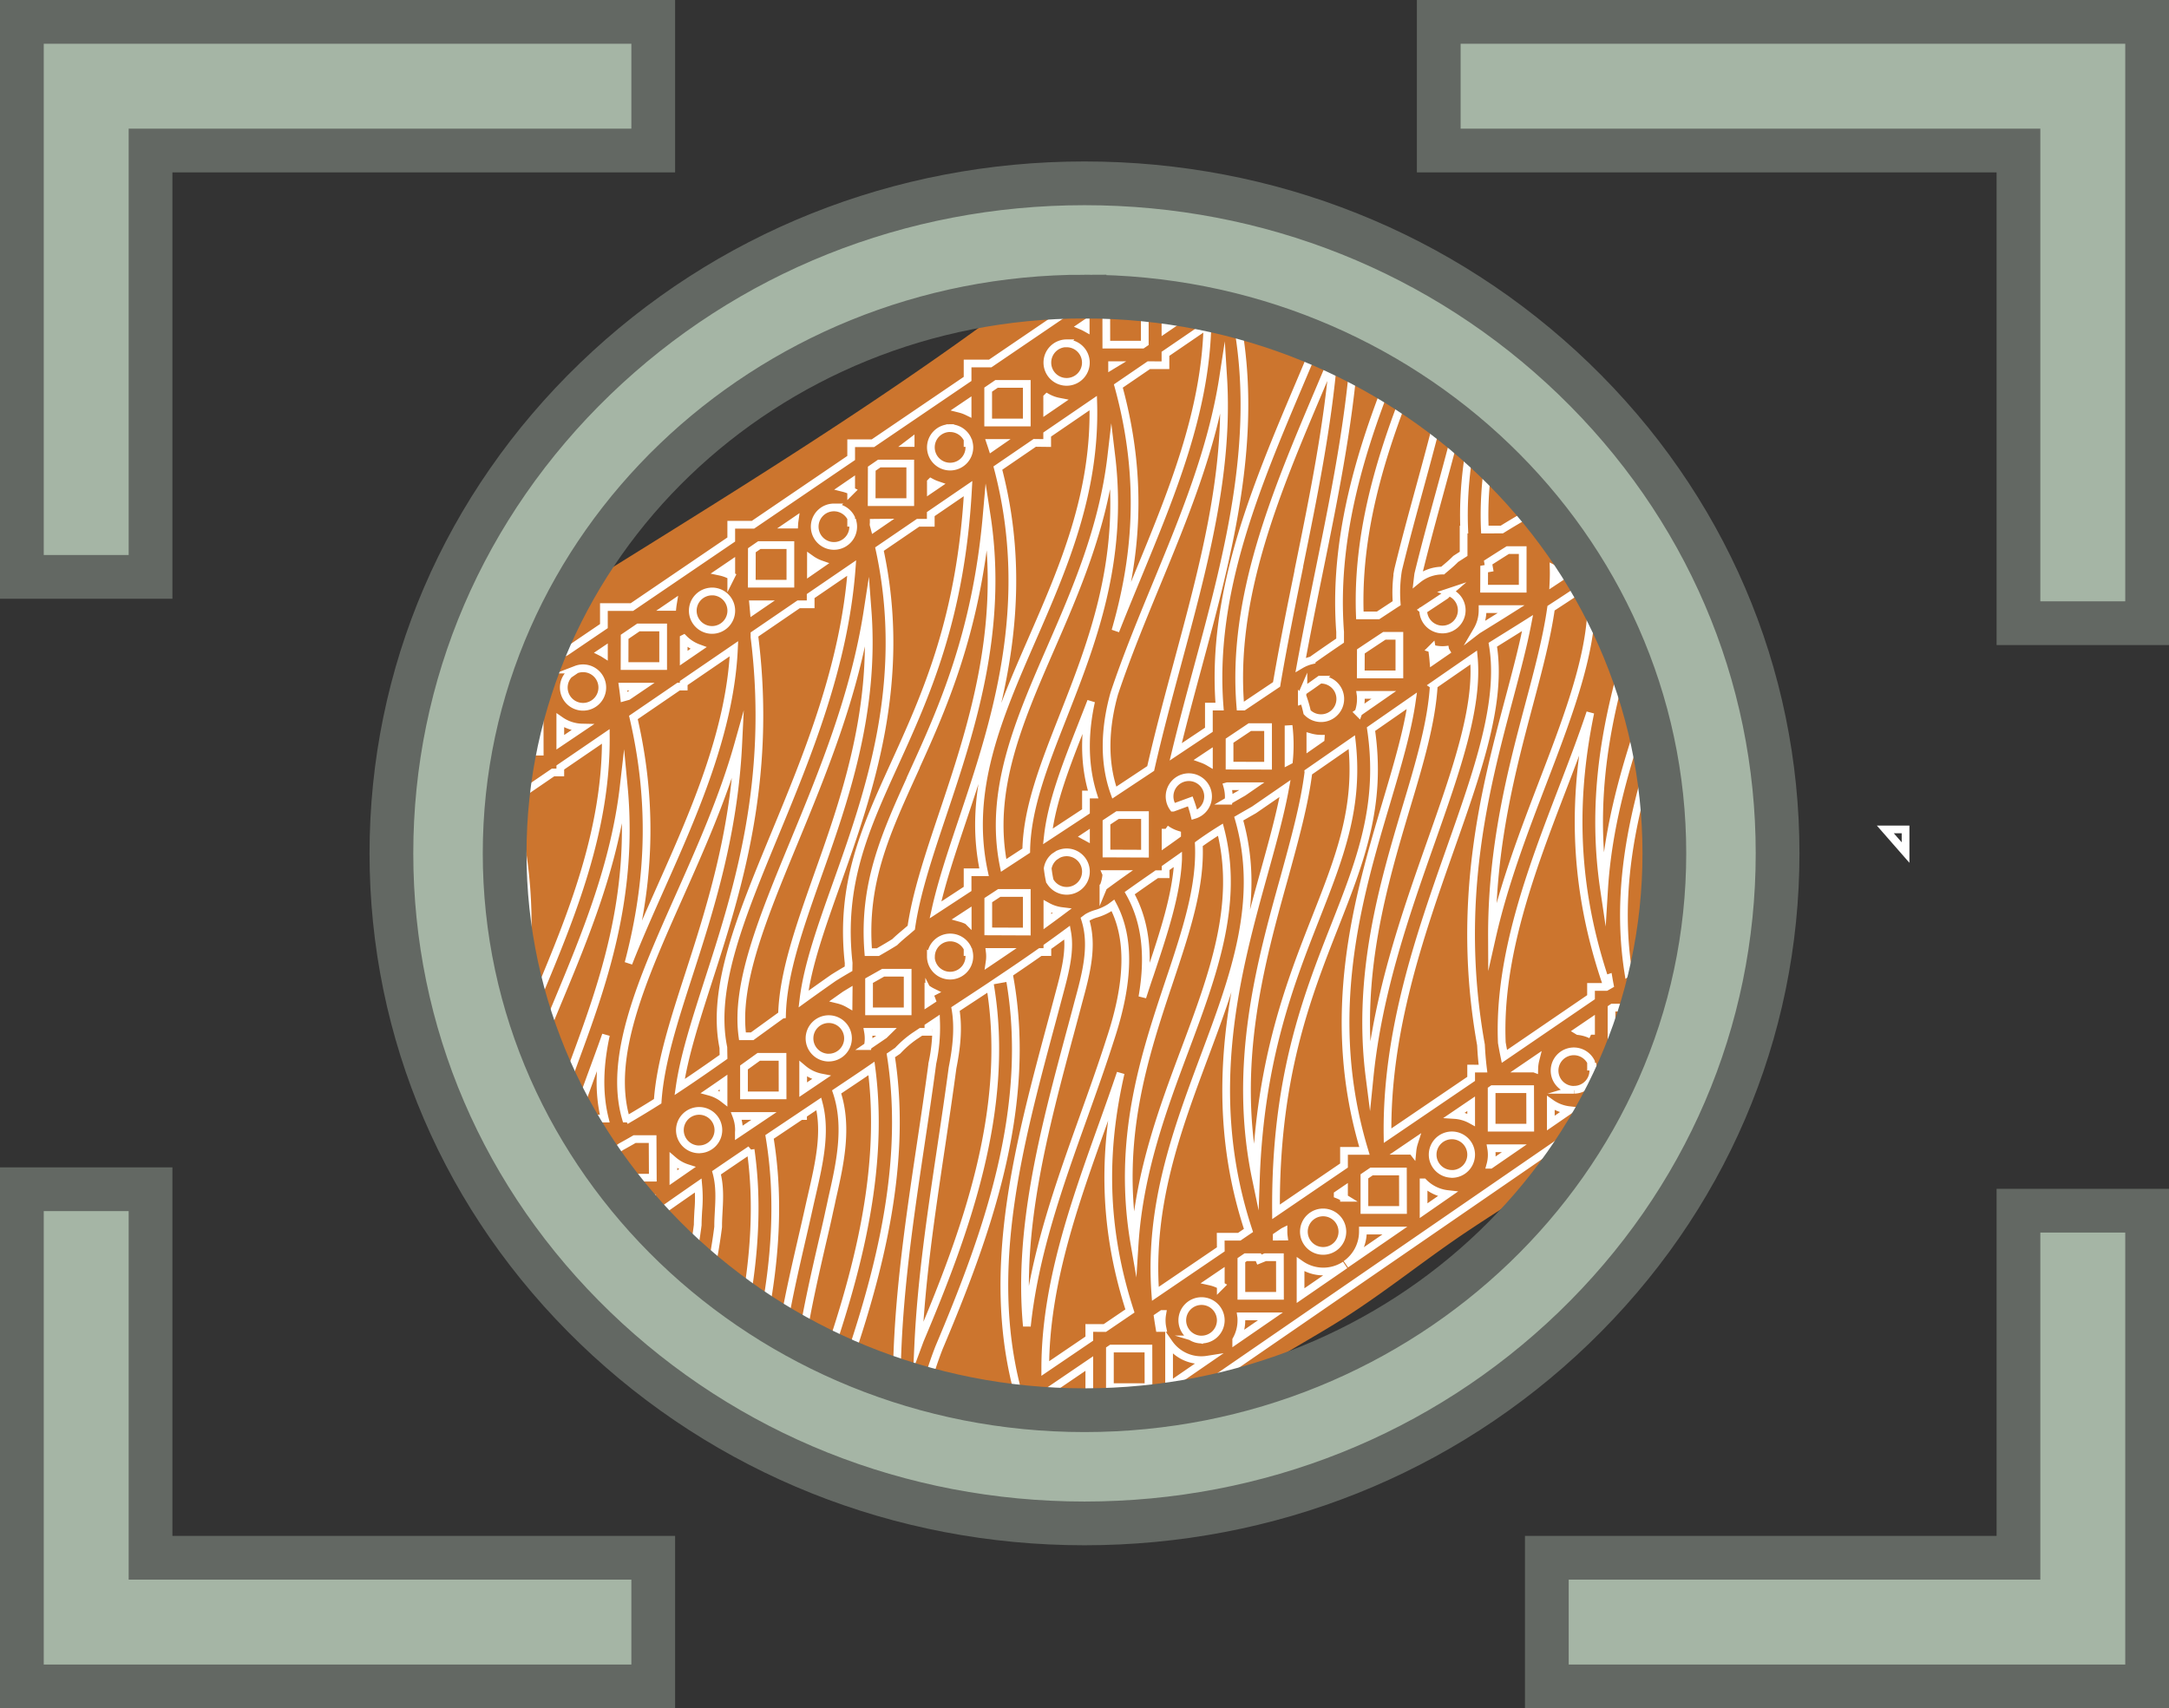 <svg xmlns="http://www.w3.org/2000/svg" viewBox="0 0 842.86 663.94"><rect x="0" y="0" width="842.86" height="663.94" fill="#333333" stroke="none"/><defs><style>.cls-1{fill:#cc752e;}.cls-2{fill:none;stroke:#fff;stroke-width:3px;}.cls-2,.cls-3{stroke-miterlimit:10;}.cls-3{fill:#a5b5a5;stroke:#636863;stroke-width:17px;}</style></defs><title>Asset 6</title><g id="Layer_2" data-name="Layer 2"><g id="icon_Image_Detection" data-name="icon Image Detection"><g id="Layer_17" data-name="Layer 17"><path class="cls-1" d="M212.73,470.55q.69,1.85,1.35,3.72,3.11,4.14,6.16,8.32a5.25,5.25,0,0,1,.89-3C218.36,476.49,215.61,473.43,212.73,470.55Z"/><path class="cls-1" d="M663.74,342.42c-.31-9.67-.39-19.42-1.45-29-1.08-9.78-3.1-19.43-4.9-29.1-2.52-13.55-4.54-27.11-4-40.73C608.89,190.57,562.68,139,506.8,98H419.25q-23.54,18.57-48,35.94C313.4,175,252.29,211.12,192.4,249.1a138.9,138.9,0,0,0-14.91,40.25c-6.92,32.32-5.49,66.93,2.11,99,4.16,17.53,11.06,33.83,18.85,50,2.08,4.32,4.15,8.64,6.15,13A65.82,65.82,0,0,1,220,463.63c7.44,7.83,13.81,16.78,22.56,23.26a5.41,5.41,0,0,1,1.15,7.47,254.5,254.5,0,0,0,28.33,23.57c13.75,9.81,28.73,19.31,44.47,25.56a202.82,202.82,0,0,0,48.77,12.7c17.35,2.26,34.86,2.49,52.22,4.66,10.05,1.26,20.07,2.7,30.12,3.77A95.58,95.58,0,0,0,460,556.7c4.86-3.85,9.27-8.21,13.94-12.26a5.14,5.14,0,0,1,1.07-1.26c15.06-13.11,33.12-21.62,49.73-32.47,15.75-10.29,30.46-22.18,46.15-32.61,16.09-10.7,32.56-20.79,49.22-30.58,14-8.24,27.71-17,41.33-25.9.55-6.13,1.1-12.27,1.61-18.41C664.76,383,664.39,362.65,663.74,342.42Z"/><path class="cls-2" d="M225.64,490.21q3.36,4.86,6.59,9.79-.08-1.61-.24-3.23Q228.77,493.54,225.64,490.21Z"/><path class="cls-2" d="M246,509.86q-.06,5.61-.4,11.44,3.55,5.8,7.08,11.61.87-8.45,1.17-16.47Q249.86,513.22,246,509.86Z"/><path class="cls-2" d="M212.73,470.55q.68,1.83,1.33,3.67,3.12,4.15,6.17,8.34a5.26,5.26,0,0,1,.89-3C218.36,476.49,215.61,473.43,212.73,470.55Z"/><path class="cls-2" d="M171.58,396.47c-1.9,4.94-3.87,9.81-5.87,14.6,1.52,2.14,3,4.27,4.58,6.4l.9,1.21q2.05-4.86,4.1-9.91Q173.26,402.67,171.58,396.47Z"/><path class="cls-2" d="M664,352.63h-.44v4.24l-30.81,21c-6.55-41.74,7.09-80.15,19.19-114.19l1.78-5a126.87,126.87,0,0,1-.34-15l-2.1-2.5c-2.1,6.41-4.45,13-6.88,19.89-9.17,25.8-19.19,54-21.06,84.63-6.38-43.06,4.35-78,13.32-107.22,1.12-3.64,2.21-7.21,3.25-10.72q-3.1-3.63-6.23-7.25c-1.41,5-3,10.17-4.67,15.62-1.26,4.1-2.55,8.31-3.83,12.64,1.54-9.72,1.74-19-.06-27.73l5.57-4Q619,203.47,607,190.31c-.89.53-1.76,1-2.63,1.45l-.58.29-.46.46-.81.81c.34-2.25.71-4.47,1.1-6.69q-3.38-3.67-6.8-7.3c-1,5-1.85,10.12-2.59,15.24a56.06,56.06,0,0,0-1.07,5.54c-3.29,1.88-6.46,3.77-9.57,5.7H577c-.64-14.07,1.19-28.22,4.46-42.47q-3.3-3.34-6.64-6.64c-4.11,16.4-6.53,32.73-5.83,49.12h-.24v9.44L566.05,217l-.37.24-.31.31c-1.37,1.37-2.76,2.53-4.23,3.76l-.54.45a15.41,15.41,0,0,0-9.73,3.48c.08-.69.16-1.39.26-2.1,2.58-10.58,5.44-21.07,8.21-31.21,3.72-13.63,7.33-26.87,10.3-40.25q-3.37-3.27-6.79-6.5c-3.1,14.85-7.09,29.5-11.23,44.65-2.8,10.25-5.7,20.86-8.31,31.61l-.07.38a54.94,54.94,0,0,0-.5,12.63l-1,.64-6.22,4.09h-7.09c-1.37-36,10.6-70.06,24.62-103.1q-3.12-2.84-6.29-5.64c-15.14,35.47-29.07,74.36-26,115.13v3.42c-3.64,2.47-7.32,5-11.08,7.67a15.36,15.36,0,0,0-4.21,1.7c2.2-12,4.63-24,7-35.67,7.2-35.34,14-68.82,14.73-103.69h6.21q-4.84-4-9.77-8H402.5q-5.31,4-10.66,8h25.71l-32.75,22.27H376v6l-36.79,25h-8.45V178l-38.16,25.95h-8.44v5.74l-38.6,26.25H234.67v7.4l-14.74,10A15.52,15.52,0,0,0,216,256l-19.47,13.24h-9.79v6.66l-7.19,4.89q-1.15,4.26-2.08,8.58c-.39,1.82-.74,3.65-1.08,5.48a7.48,7.48,0,1,1-1.91,12.67c-.34,2.88-.6,5.77-.82,8.66a15.25,15.25,0,0,0,2.57.76l-2.76,1.89q-.32,5-.4,10l15-10.24c.38,21.06-4,41.43-10.39,60.88.6,3,1.23,6,1.93,8.95.45,1.88.93,3.74,1.43,5.59,6.78-18.5,12.46-38.36,14.35-59,4.12,30-.14,57.28-6.8,81.22q2.34,5.84,4.94,11.6c10.17-32.55,17.24-71.81,5.21-116.56l16.17-11.05h2.82v-1.93l17.69-12.09c.29,36.71-13.51,69.93-25.91,99.74-6.32,15.2-12.21,29.4-15.64,42.65q2.23,4.93,4.59,9.83l1.1,2.29C201.8,425.3,209,408,216.89,389c10.52-25.28,22-53,25.49-83.4,4.1,43.33-8.46,77.68-19,106.37-5.74,15.7-11,30.09-12.53,43.52a71.68,71.68,0,0,1,9.11,8.14,7.4,7.4,0,0,1,3.61-.94,7.47,7.47,0,0,1,6.08,11.83,106.07,106.07,0,0,0,8.86,9.09,5.36,5.36,0,0,0,2.18-1.14l3.28-2.38q1.18,7.84,1.65,16.1,4.08,3.84,8.3,7.5a187.22,187.22,0,0,0-2.7-28.82c6.8-4.86,13.49-9.54,20.13-14.13a55.44,55.44,0,0,1,0,9.8c-.1,1.83-.21,3.71-.22,5.57-1.4,11.05-3.93,22.39-6.38,33.36l-.58,2.62q3.47,2.69,7,5.27.68-3.09,1.36-6.15c2.51-11.23,5.1-22.84,6.54-34.35l0-.5c0-1.71.1-3.5.2-5.38.27-4.8.55-10-.84-15.16q6.62-4.53,13.25-9a158.56,158.56,0,0,1,1.46,16.43c.69,19.22-1.79,39.88-7.72,63.87q3.52,2.27,7.14,4.42c6.57-25.79,9.32-47.93,8.58-68.57a165,165,0,0,0-2.1-21.09l12.13-8.13h.89v-.6l6.14-4.11c2.89,11,.07,23.28-2.67,35.21-.36,1.58-.72,3.14-1.06,4.67-.94,4.24-1.91,8.47-2.89,12.7-2.79,12.13-5.68,24.67-7.68,37.25-1,6-1.71,12-2.27,17.79q3.81,2,7.69,3.8c.57-6.61,1.38-13.4,2.49-20.33,2-12.3,4.82-24.71,7.58-36.71,1-4.25,2-8.5,2.9-12.76.34-1.51.69-3.05,1-4.61,3-13.16,6.43-28,1.82-41.66,4.46-3,9-6,13.54-9.13,5.76,44-8.27,88.9-22.57,128.16l.32.13a204.48,204.48,0,0,0,28.27,8.92H465.1c3-2.65,5.88-5.38,8.89-8H460.06l142.58-98.13h.07v-.05l46-31.64h.61v-.42L663,404.79c0-.53.09-1.05.13-1.58.44-5.3.73-10.62.92-15.94a7.48,7.48,0,1,1-.42-5.08v1.4h.48c0,.06,0,.13,0,.2C664.39,373.41,664.29,363,664,352.63ZM186.76,288.19a15.41,15.41,0,0,0-2.35-1l2.35-1.6ZM195.08,304c-.11-.91-.21-1.81-.34-2.72,0-.38,0-.77-.06-1.15h6Zm14.65-11.86h-15V280.11l4.26-2.89h10.71Zm1.06-23,.39-.27c0,.09,0,.18,0,.27Zm6.94,19.35V280a15.38,15.38,0,0,0,8.49,2.77Zm8.84-13.79a7.47,7.47,0,0,1-5.48-12.56l2.79-1.9a7.48,7.48,0,1,1,2.69,14.46Zm8.11-20.65c-.3-.19-.6-.37-.92-.53l.92-.62Zm-3.95,202.27a15.37,15.37,0,0,0-2.93-1.15l2.93-2ZM235,434.74h-4.24v8.7q-5.55,3.91-11.16,7.78c2-10.94,6.41-23,11.37-36.53,1.47-4,3-8.16,4.49-12.42C233,413.65,232.48,424.52,235,434.74ZM610.74,199.8a7.48,7.48,0,1,1-7.48,7.48A7.49,7.49,0,0,1,610.74,199.8Zm-7,21.28a15.34,15.34,0,0,0,5.25,1.58l-5.31,3.51C603.76,224.45,603.78,222.76,603.74,221.08Zm-9.43,52.31c3.53-13.26,6.8-25.6,8.41-37,3.9-2.53,7.75-5.06,11.69-7.69l.14-.1,3.36-2.44c2.94,22.23-7.49,49.45-18.43,78-7.27,19-15,39.24-19.71,60.06C579.63,328.67,587.54,298.85,594.31,273.39Zm-17.57-52.22,1.91-.34c-.13-.73-.24-1.46-.36-2.19,2.6-1.66,5.12-3.27,7.62-4.83h5.8v15h-15Zm-.63,16c0-.14,0-.29,0-.43h11.13c-4.13,2.61-8.45,5.29-13.11,8.16L574,245A15.37,15.37,0,0,0,576.11,237.2Zm-23-.06q4.08-2.68,8.27-5.47l.33-.22.28-.28c.35-.35.71-.69,1.07-1a7.48,7.48,0,1,1-10,7.06S553.15,237.16,553.15,237.14Zm10,15.31-6.11,4.22q-.19-2.32-.58-4.57a14.8,14.8,0,0,0,6.69.35Zm-6,13.89q7.66-5.31,15.59-10.78c1.8,19.38-6.79,43.76-16.55,71.47s-20.61,58.52-23.94,91.64c-5.08-39.73,5.36-74.93,14.11-104.39C551.56,296.83,556.33,280.78,557.16,266.34ZM538.71,312c-10.95,36.85-24.49,82.43-8.49,135.3h-7.95V453l-26.42,18c-.4-52,11.93-83.39,22.91-111.33,9.85-25.06,18.38-46.78,14-76.29l.27-.19,15.62-10.85C547,284,543.1,297.21,538.71,312Zm-18.89,152.3,2.45-1.67v2.9A15.41,15.41,0,0,0,519.82,464.31Zm1.82,14.4a7.48,7.48,0,1,1-7.48-7.48A7.49,7.49,0,0,1,521.64,478.7Zm7.18-225.52c3-2,6.07-4.05,9.12-6.06h5.85v15h-15Zm0,18.46c0-.53,0-1-.08-1.56h9l-9.3,6.46-.54.38A15.37,15.37,0,0,0,528.82,271.65Zm-22.32-3,2.93-2,.11-.08,3.35-2.39.45,0a7.48,7.48,0,1,1-5.4,12.65,45.53,45.53,0,0,0-1.34-4.87l-.72.24c0-.18,0-.36,0-.55A7.43,7.43,0,0,1,506.5,268.63Zm6.7,18.5-4,2.79c0-1.14,0-2.26,0-3.38A15.41,15.41,0,0,0,513.2,287.12Zm-4.75,13,16.87-11.7c2.83,25.37-4.67,44.48-14,68.23-9.82,25-21.66,55.13-23.28,101.36-9.21-44.15,1.79-83.86,11-116.89C503.1,326.33,506.9,312.62,508.45,300.15Zm-7.72-4.39V282a62.6,62.6,0,0,1,.15,13.67Zm4-74.73c-2.89,14.17-5.87,28.83-8.42,43.57-.09.47-.16.94-.23,1.41l-12.83,8.61H482c-3.49-42.39,13.76-83.12,30.47-122.57,1.91-4.5,3.86-9.11,5.77-13.7C515.94,165.72,510.44,192.78,504.69,221Zm-27.77,84.56h9.57l-3.42,2.36q-2.83,1.61-5.7,3.28a15.56,15.56,0,0,0,.09-1.66A15.41,15.41,0,0,0,476.92,305.59Zm.84-8v-9.7l7.87-5.27h7.09v15ZM480,118.94h37.72a73,73,0,0,1-4.11,9.61l-.12.28c-2.72,6.67-5.62,13.5-8.42,20.11-17,40.17-34.59,81.63-31.14,125.69h-4.17v9l-12.88,8.59c2.66-11,5.62-22,8.5-32.65,12.26-45.46,24.9-92.41,14.12-140.26ZM407.93,342.33a46.27,46.27,0,0,1-.8-4.84,7.48,7.48,0,0,1,2.59-4.49l1.37-.9a7.48,7.48,0,1,1-3.15,10.24Zm4.65,11.77q-2.79,2.09-5.57,4.11v-5.92A15.36,15.36,0,0,0,412.58,354.1Zm-5.4-29c1.48-13.43,7.1-27.71,13.26-43.39,1.17-3,2.36-6,3.56-9.11-2.27,10.22-3.3,23.24.78,36.2H422v6.55ZM413,278.77c-7.34,18.67-13.94,35.47-14.21,51.84L390,336.36c-5.82-29,5.92-56,18.32-84.48,9.7-22.27,20.29-46.64,23.54-74.6C436.78,218.25,424.3,250,413,278.77ZM384.63,370h5.55q-2.8,1.9-5.61,3.79a14.24,14.24,0,0,0,.05-3.79Zm-.59-8V349.85l4.26-2.79H399v15Zm45.88-22.27h5.64q-3.34,2.37-6.77,4.91A15.37,15.37,0,0,0,429.93,339.75Zm.05-8V319.64l4.31-2.85h10.65v15Zm39.48-22.18a7.5,7.5,0,0,1-5.3,7.16,54,54,0,0,0-1.61-5.24l-6.65,2.43a7.48,7.48,0,1,1,13.56-4.35ZM467.13,295l2.64-1.76v3A15.4,15.4,0,0,0,467.13,295Zm-9.71,29.38q-2.25,1.64-4.48,3.21v-5.46A15.42,15.42,0,0,0,457.42,324.37Zm.39,9.57c-.61,13.72-5.55,28.55-11,44.86-1,2.85-1.92,5.75-2.89,8.72,2.84-16.21,1.2-29.53-4.92-40.39,3.38-2.41,6.71-4.74,10-7l.52-.37h3.43v-2.39Q455.36,335.67,457.81,333.94Zm-3.4,47.39c6.44-19.31,12.23-36.66,11.44-53.23l.68-.5c2.56-1.83,5.14-3.53,7.73-5.15,7.43,28.75-2.89,56.37-13.79,85.5-8.51,22.75-17.8,47.65-19.57,75.74C433.84,443,444.63,410.63,454.4,381.33Zm3.25-123.86c-3.62,13.42-7.34,27.26-10.51,41.2L433,308.06c-5-14-2.82-28.49,0-38.54,4.78-14.31,10.7-28.67,16.43-42.57,10.67-25.87,21.6-52.38,25.89-80.3C477.61,183.46,467.85,219.64,457.66,257.47Zm-4.77-138.53h12.94l-12.94,8.85Zm0,23v-4.43l16.31-11.15c-.82,33.75-13.64,64.84-27.14,97.57-2.88,7-5.81,14.08-8.62,21.24,7.66-26.54,11.5-57.58,1.14-95.15l11.84-8.09Zm-23-21.71,1.85-1.26h13.12v14.32l-.95.65h-14Zm-8,5.44v1.72a15.42,15.42,0,0,0-1.47-.72Zm-7.48,7.78A7.48,7.48,0,1,1,407,140.9,7.49,7.49,0,0,1,414.44,133.42Zm-7.48,21a15.36,15.36,0,0,0,4.53,1.65l-4.53,3.1Zm0,17.73v-3.3l17.91-12.24c1,35-11.62,63.94-23.86,92-13.08,30-25.46,58.51-18.58,90.37H376v6.47l-12.48,8.17c2.33-10.58,6.21-22.18,10.38-34.61,12.57-37.49,28-83.46,13.86-137.12l14.33-9.8ZM362.1,388.66l-1.33.87v-4.85a15.48,15.48,0,0,0,1.66.94l-1.35.7A22,22,0,0,1,362.1,388.66Zm-.33-16.91A7.48,7.48,0,0,1,376,368.62V370h.48a7.48,7.48,0,1,1-14.76,1.72Zm11.61-14.91,2.66-1.74v2.76A15.34,15.34,0,0,0,373.38,356.84Zm12.1-183c-.18-.56-.37-1.13-.56-1.69h3ZM384,151.43l3.26-2.22H399v15H384Zm-8,5.44V160a15.34,15.34,0,0,0-3-1.1Zm-6.79,9.54a7.49,7.49,0,0,1,6.79,4.36v1.4h.48a7.45,7.45,0,0,1,.21,1.71h0a7.48,7.48,0,1,1-7.48-7.49Zm-7.48,21a15.41,15.41,0,0,0,2.38,1.05l-2.38,1.62Zm-7.86-15.52c0,.1,0,.19,0,.29h-.38Zm-15.11,10.27,2.91-2h12.05v15h-15Zm3.86,21-2.83,1.94c-.09-.34-.17-.68-.27-1s0-.61,0-.91Zm-11.86-15.55v3.15a15.34,15.34,0,0,0-3-1.09Zm-6.69,9.61a7.49,7.49,0,0,1,6.69,4.15v1.79h.63a7.48,7.48,0,1,1-7.32-5.94Zm-8.94,20.1a15.43,15.43,0,0,0,3.86,2L315.12,222Zm-6.38-14.74c-.06.43-.1.87-.12,1.31h-1.8Zm-16.58,11.28,2.9-2h12.07v15h-15Zm4.1,21-3.36,2.3q-.1-1.15-.21-2.3Zm-12.1-15.56v4.51a15.37,15.37,0,0,0-4.28-1.6Zm-7.48,10.57a7.48,7.48,0,1,1-7.48,7.48A7.49,7.49,0,0,1,276.67,229.89Zm-11,18.33a15.51,15.51,0,0,0,5.71,3.68l-5.71,3.91Zm0,18.64v-1.36l19.52-13.35c-1.44,32.15-15.63,64.06-28.42,92.8-4.44,10-8.81,19.81-12.56,29.4,7.06-26.9,10.6-58.16,1.91-95.48l17.55-12Zm-4.21-32.08c-.06.37-.12.74-.16,1.12h-1.48Zm-18.75,12.75,5.35-3.64h9.62v15h-15ZM242.54,271q-.23-2.05-.52-4.12v0h7.45L244,270.59h0Zm-4,203.15a15.18,15.18,0,0,0-.11-8.43H250.3Q244.49,469.83,238.56,474.14Zm15.14-16.43h-15V447.57l2.6-1.84q2.69-1.48,5.32-3h7Zm-9.19-23h-1.26c-7-24.13,6.53-54.47,20.8-86.54,8.26-18.56,17.08-38.39,22.85-58.93-1.73,35.48-11.21,64.85-19.31,89.91-5.79,17.91-11,34.11-12,48.85Q250.11,431.46,244.5,434.74Zm17.19,23V451a15.46,15.46,0,0,0,5.37,3Zm10-11a7.48,7.48,0,1,1,7.48-7.48A7.49,7.49,0,0,1,271.73,446.7Zm9.48-19.7a15.42,15.42,0,0,0-5.43-2.71q2.72-1.86,5.43-3.75Zm0-16.25c-5.66,4-11.32,7.93-17.05,11.73,1.73-12,6.07-25.44,11-40.84,11.26-34.82,25.12-77.77,18.08-134,0-.35,0-.71,0-1.06l17.14-11.72h4.69v-3.21l15.94-10.9c-2.82,38-17.15,72.73-30,103.81-13.18,31.92-24.56,59.51-19.87,82.55Zm5.95,29.53c0-.35.05-.71.05-1.07a15.38,15.38,0,0,0-1-5.5h10.73Zm17-14.57h-15V414.88l5.74-4.13h9.23Zm-.29-31.33-4.14,3-7.39,5.36h-3.78c-2.76-20.23,7.78-45.78,19.89-75.13,11.27-27.3,23.67-57.35,28.74-90.25,3,39.95-9.3,74.54-19.6,103.49C310.63,360.53,304.29,378.38,303.89,394.39Zm8.29,29.1v-8.06a15.42,15.42,0,0,0,7,3.34Zm9.94-12.44a7.48,7.48,0,1,1,7.48-7.48A7.49,7.49,0,0,1,322.11,411.05Zm7.69-20.9a15.37,15.37,0,0,0-4-1.61l2.64-1.87,1.4-.85Zm0-13.64c-1.9,1.1-3.82,2.24-5.72,3.43l-.17.11q-5.89,4.12-11.61,8.25c1.58-13,6.84-27.84,12.86-44.76,12.51-35.2,27.89-78.49,16.66-130.13l15-10.24h4.93v-3.37l14.49-9.91c-2.71,50.25-16.4,80.34-28.62,107.18-11.37,25-21.2,46.57-17.78,77.18Zm25.07-76.12c11.12-24.42,24.54-53.91,28.6-100,6.87,44.58-6.21,83.65-17.11,116.15-5.36,16-10.28,30.67-12.19,44-.66.58-1.34,1.14-2,1.72-1.44,1.2-2.92,2.43-4.43,3.91-2.17,1.35-4.36,2.63-6.54,3.88h-3.72C335.3,343.4,344,324.3,354.87,300.39Zm-2.1,77.67v15h-15V381.15l2.36-1.33,3.12-1.76Zm-15.47,28.5a14.82,14.82,0,0,0,.07-5.53h7.5l-1.24,1.22ZM324.37,544.42c14.84-40.94,29.1-87.81,21.8-134.22l2.29-1.56.31-.21.26-.26a39.86,39.86,0,0,1,6.39-5.5l2.47-1.64h2.88v-1.91l3-2a65,65,0,0,1-1.53,16.45l0,.26c-1.38,10.37-2.95,20.85-4.47,31-4.87,32.55-9.87,66.17-9.25,99.62Zm33.09-23.49-.63,1.7c1.18-25.28,4.94-50.42,8.86-76.65,1.51-10.13,3.08-20.6,4.47-31,1.35-6.79,2.48-14.94,1.14-22.8l.62-.41c4.34-2.85,8.63-5.66,12.87-8.48,8,48.21-9.84,96.2-27.27,137.48Zm34.06,23.49h-33a154.38,154.38,0,0,1,6.37-20.6c18.1-42.89,36.63-92.91,27.41-143.91l-3.38.61c5.13-3.44,10.23-6.91,15.32-10.49H407v-2q3.85-2.74,7.71-5.59c1.34,7.47-1,15.93-3.38,24.83q-1.55,5.87-3.14,11.76c-12.34,46.06-25.07,93.59-13.11,140.38l-4.75,3.23Zm24.41-143.28c1.05-3.93,2.11-7.86,3.13-11.75,2.92-10.72,5.94-21.78,2.6-32.14l.87-.66a14.82,14.82,0,0,1,3.44-1.46,21.38,21.38,0,0,0,5.45-2.47l.18-.13.89-.66c6.73,12.69,6.38,29.79-1.1,52.24-3.22,10.1-6.89,20.35-10.44,30.27-9.39,26.25-19,53.15-21.91,81.06C395.45,477.55,405.82,438.84,415.92,401.14Zm7.37,143.28H406.74c-.09-1-.17-2-.24-3.05l16.8-11.42Zm0-28.29v4.14L406.18,531.9c0-32.53,11.32-64.13,22.3-94.82,2.35-6.57,4.74-13.29,7-20-6,26.29-8,56.64,3.61,92.44l-9.75,6.63Zm23,23h-15V524.5l.55-.37h14.42Zm4.28-23c-.24-1.43-.47-2.85-.67-4.26l1.73-1.18a14.75,14.75,0,0,0,.08,5.44Zm3.72,22.57V522.1a15.24,15.24,0,0,0,14.9,6.35Zm12.61-18.06a7.48,7.48,0,1,1,7.48-7.48A7.49,7.49,0,0,1,466.87,520.63Zm7.48-21a15.37,15.37,0,0,0-4.15-1.57l4.15-2.82Zm0-14.06-25.43,17.29c-2.52-34.42,8.41-63.68,19-92.1,11.64-31.14,22.65-60.61,13.41-92.59q2.92-1.7,5.81-3.34l.28-.18,11.91-8.21c-1.84,10-4.87,20.93-8.1,32.58-10.68,38.47-23.78,85.72-6.12,139.2l-3.57,2.43h-7.23Zm6,35.2a15.37,15.37,0,0,0,2-7.59c0-.53,0-1-.08-1.56h11.37Zm17-17.15h-15V489.78l1.69-1.15H489c.13.32.24.63.37.94l2.32-.94h5.67Zm-1.26-23v-.17l2.62-1.78v0a15.49,15.49,0,0,0,.13,1.93Zm9.26,22.93V491.4a15.4,15.4,0,0,0,17.32.24ZM523,491.37a15.47,15.47,0,0,0,6.61-12.67c0-.14,0-.28,0-.43h12.44Zm22.2-21.1h-15V457.2l2.78-1.89h12.18Zm3.63-23h-4l4.7-3.19A15.37,15.37,0,0,0,548.86,447.31Zm4.37,23.28v-11a15.44,15.44,0,0,0,9.32,4.54Zm11-14.31a7.48,7.48,0,1,1,7.48-7.48A7.49,7.49,0,0,1,564.27,456.27Zm7.48-21a15.37,15.37,0,0,0-6.43-1.88l6.43-4.37Zm0-19.92v4l-32.49,22.09c-.58-40.57,12.68-78.22,24.48-111.72,10.75-30.51,20.13-57.14,16.42-79.1,4.79-3,9.24-5.74,13.51-8.44-1.71,8.9-4.28,18.59-7.1,29.19-9.4,35.37-21,79-11,134.77.15,3.07.4,6.15.78,9.22Zm7.48,37.37a14.69,14.69,0,0,0,.3-6.4h9Zm15.48-14.4h-15V423.55l.33-.23h14.63Zm1.49-23h-4.36l4.9-3.34A15.39,15.39,0,0,0,596.21,415.32Zm6.51,21.2v-7.77a15.38,15.38,0,0,0,7.26,2.77Zm8.94-12.91a7.48,7.48,0,1,1,6.69-10.82v1.79H619a7.48,7.48,0,0,1-7.32,9Zm1.63-22.88,5.06-3.44v4.89A15.33,15.33,0,0,0,613.29,400.75Zm10.94-17.12h-5.89v4L584.6,410.58q-.55-2.68-1-5.33c-1.42-33.5,11.65-67.63,23.38-98.25,3.91-10.21,7.76-20.25,11-30-6,29.23-7.8,63.25,5.65,103.61l1.44-.48c.15.88.31,1.77.48,2.65Zm2.38,36.46a15.41,15.41,0,0,0,.53-3.95c0-.52,0-1-.08-1.54h7.53Zm14.7-13.49h-15V391.87l.35-.24h14.62Zm.1-23h-2.95l3.39-2.31A15.33,15.33,0,0,0,641.41,383.63Zm13.43,17-5.53,3.8v-5.6A15.36,15.36,0,0,0,654.84,400.66Zm8.75-29.24a15.34,15.34,0,0,0-5-1.48l5-3.4Z"/><path class="cls-2" d="M184.16,431.42l-.13-.29q-.53,1.61-1.07,3.2,2.92,3.77,5.87,7.53l.08-.24C187.32,438.23,185.72,434.84,184.16,431.42Z"/><path class="cls-2" d="M740.49,331.37v-9h-7.87Q736.53,326.88,740.49,331.37Z"/><path class="cls-2" d="M422,325.2l-.24-.13.24-.16Z"/><path class="cls-2" d="M432.16,142l0-.06h.1Z"/></g><path class="cls-3" d="M421.43,592.09c-71.79,0-139.32-27-190.16-76-51.06-49.21-79.17-114.71-79.17-184.42s28.12-135.21,79.17-184.42c50.84-49,118.37-76,190.16-76s139.32,27,190.16,76c51.06,49.21,79.17,114.71,79.17,184.42S662.65,466.89,611.59,516.1C560.75,565.1,493.22,592.09,421.43,592.09Zm0-476.82c-124.25,0-225.33,97.08-225.33,216.41S297.18,548.09,421.43,548.09,646.76,451,646.76,331.68,545.68,115.27,421.43,115.27Z"/><polygon class="cls-3" points="58.5 224.21 8.5 224.21 8.5 8.5 253.84 8.5 253.84 58.5 58.5 58.5 58.5 224.21"/><polygon class="cls-3" points="253.84 655.44 8.5 655.44 8.5 462.21 58.5 462.21 58.5 605.44 253.84 605.44 253.84 655.44"/><polygon class="cls-3" points="834.36 655.44 601.09 655.44 601.09 605.44 784.36 605.44 784.36 470.55 834.36 470.55 834.36 655.44"/><polygon class="cls-3" points="834.36 242.21 784.36 242.21 784.36 58.5 559.09 58.5 559.09 8.5 834.36 8.5 834.36 242.21"/></g></g></svg>